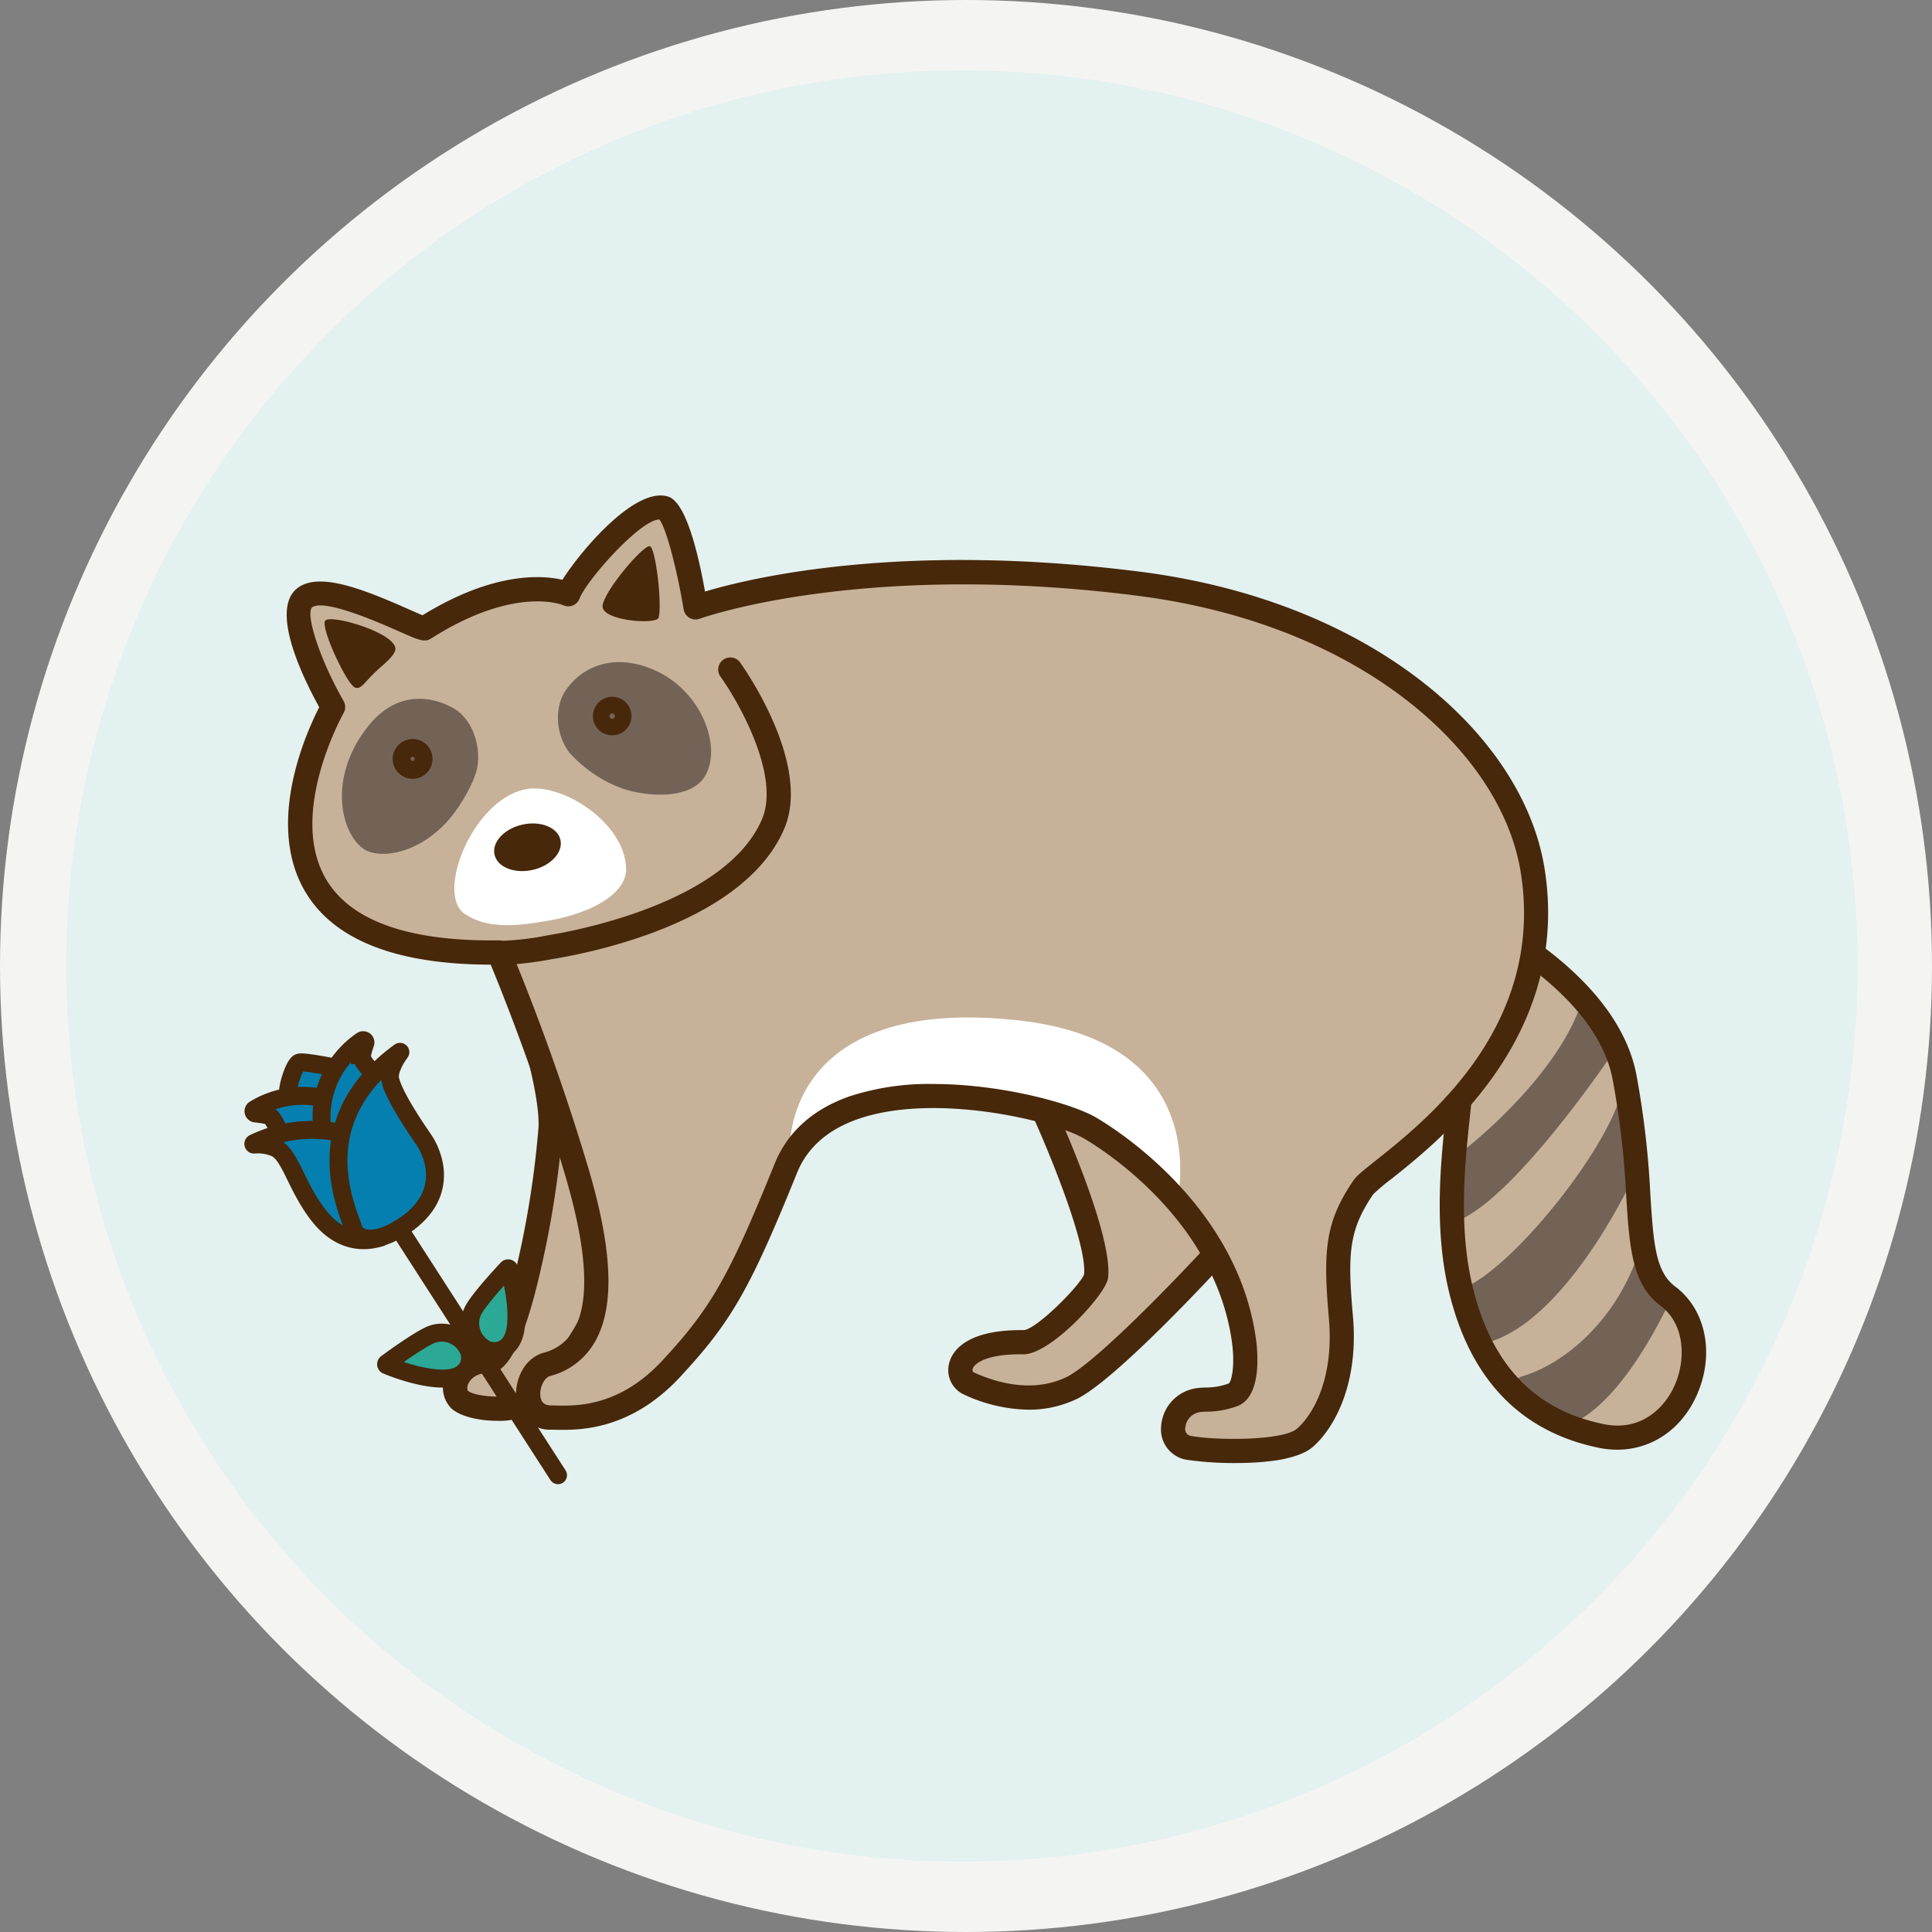 <svg xmlns="http://www.w3.org/2000/svg" width="322.58" height="322.58" viewBox="0 0 322.58 322.58"><rect x="0" y="0" width="322.58" height="322.58" fill="#808080" stroke="none"/><g transform="translate(-682.889 -208)"><circle cx="161.29" cy="161.29" r="161.29" transform="translate(682.889 208)" fill="#f4f5f3"/><circle cx="149.551" cy="149.551" r="149.551" transform="translate(693.949 219.739)" fill="#e3f1f0"/><path d="M945.334,344.831l7.9,31.707-8.762,38.08-5.664,5.353-.4,4.145,9.188.7,20.112-28.583-.146-14.911-5.135-22-2.343-10.526Z" transform="translate(-177.843 18.926)" fill="#c7b299"/><path d="M943.743,426.3c-2.857,0-6.088-.644-7.669-2.087a4.921,4.921,0,0,1-.936-5.482,7.069,7.069,0,0,1,6.776-4.347c.892-.6,3.106-4.6,5.563-16a156.6,156.6,0,0,0,3.172-21.131c.337-7.868-6.895-28.194-6.968-28.4a2.02,2.02,0,1,1,3.8-1.359c.31.864,7.57,21.282,7.2,29.931a161.155,161.155,0,0,1-3.525,23.021c-3.545,15.829-6.585,17.972-9.092,17.972h-.017a3.145,3.145,0,0,0-3.016,1.489,1.663,1.663,0,0,0-.21,1.346c1.178,1.071,6.4,1.271,7.6.685,13.23-7.831,19.081-33.041,18.9-38.066a2.019,2.019,0,0,1,4.036-.146c.214,5.889-5.761,32.741-20.9,41.7A10.312,10.312,0,0,1,943.743,426.3Z" transform="translate(-177.843 18.926)" fill="#47280a"/><path d="M1037.126,375.2l5.951,26.365-9.41,10.833-12.036,2.954.109,4.815,14.909,2.255,26.938-23.843L1053.3,385.461Z" transform="translate(-177.843 18.926)" fill="#c7b299"/><path d="M1105.474,347.39s22.626.652,25.915,21.816c4.653,29.954,2.49,29.882,7.826,36.285s4.269,27.392-9.6,24.546-19.643-8.142-25.335-27.352,2.548-35.9-2.433-38.039S1105.474,347.39,1105.474,347.39Z" transform="translate(-177.843 18.926)" fill="#c7b299"/><path d="M1124.659,356.8c-3.507,10.5-15.6,21.707-22.073,26.243-2.812,1.97.6,10.184.6,10.184,9.575-2.591,26.936-28.477,26.936-28.477S1126.308,351.862,1124.659,356.8Z" transform="translate(-177.843 18.926)" fill="#736357"/><path d="M1134.262,398.421c-3.507,10.5-11.7,18.188-19.468,20.486-3.292.974,2.843,9.44,7.1,8.287,9.575-2.592,17.832-21.289,17.832-21.289Z" transform="translate(-177.843 18.926)" fill="#736357"/><path d="M1131.127,372.621c-3.507,10.5-19.2,29.6-26.974,31.893,0,0-.034,9.824,4.275,8.877,13.276-2.918,24.449-26.618,24.449-26.618S1132.776,367.683,1131.127,372.621Z" transform="translate(-177.843 18.926)" fill="#736357"/><path d="M1130.748,431.127a15.166,15.166,0,0,1-3.054-.315c-13.088-2.685-21.508-11.448-25.026-26.045-2.586-10.731-1.353-22.093-.452-30.39.483-4.451,1.145-10.549.207-11.458a4.47,4.47,0,0,1-2.38-2.555c-2.087-5.244,2.781-17.01,3.778-19.315l.813-1.88,1.869.839c.979.441,24.024,10.981,27.441,28.447a148.845,148.845,0,0,1,2.344,20.092c.515,8.012.826,12.849,4.137,15.327,5.186,3.882,6.657,11.374,3.58,18.219C1141.44,427.8,1136.427,431.127,1130.748,431.127Zm-24.026-86.5c-1.971,5.068-3.878,11.855-2.926,14.247.12.3.224.346.257.361,3.7,1.584,3.094,7.153,2.179,15.582-.869,8-2.058,18.96.363,29.007,3.162,13.124,10.33,20.659,21.911,23.035,6.028,1.239,10.056-2.505,11.814-6.418,1.939-4.311,1.765-10.274-2.316-13.329-4.8-3.594-5.2-9.764-5.747-18.3a145.135,145.135,0,0,0-2.278-19.575C1127.486,356.483,1112.124,347.443,1106.722,344.623Z" transform="translate(-177.843 18.926)" fill="#47280a"/><path d="M955.466,288.584c1.067-2.846,13.355-14.69,15.472-14.244,2.551.537,4.625,14.754,4.625,14.754s18.365-7.72,65.691-3.593c39.847,3.476,52.2,16.838,60.538,23.131,7.5,5.662,12.539,11.476,15.384,24.994s-8.547,39.48-29.707,53.723c-3.365,2.264-6.4,14.229-3.558,24.9s-4.294,16.9-7.5,19.751-13.863-1.651-17.776-2.363.3-6.2,1.367-6.554,2.865-.131,5.711-.842.864-4.588,2.382-7.6c3.333-6.619-13.967-29.532-20.726-34.156s-47.06-18.392-56.31,3.664-9.762,19.871-17.927,32.333c-6.759,10.316-18,9.644-21.2,9.288-2.828-.314-4.419-5.37-1-7.274,4.372-2.436,6.693-3.042,7.4-4.821,1.308-3.269,1.423-8.182-2.134-28.815a120.434,120.434,0,0,0-12.516-36.091c-50.335-.438-28.216-41.638-28.216-41.638s-6.327-16.165-3.7-18.354c2.287-1.9,18.287,5.644,19,5.192C946.129,284.207,955.466,288.584,955.466,288.584Z" transform="translate(-177.843 18.926)" fill="#c7b299"/><path d="M936.476,307.333c2.878,1.643,4.595,5.821,3.965,9.775-.35,2.2-2.637,6.391-4.776,8.836-5.164,5.9-11.8,6.639-14.313,4.812-3.772-2.747-5.948-12.048.984-20.6C927.019,304.387,932.809,305.24,936.476,307.333Z" transform="translate(-177.843 18.926)" fill="#736357"/><path d="M955.17,304.363c-1.824,2.692-1.756,7.169.583,10.317a22.1,22.1,0,0,0,9.091,6.122c4.8,1.5,11.3,1.515,13.53-2.032,3.021-4.817-.4-14.442-8.6-17.909C963.072,298.023,957.823,300.45,955.17,304.363Z" transform="translate(-177.843 18.926)" fill="#736357"/><path d="M1032.459,424.446a26.335,26.335,0,0,1-10.862-2.57,4.484,4.484,0,0,1-2.416-5.08c.381-1.709,2.318-5.638,12.02-5.638l.448,0c2.07-.077,9.261-7.28,10.093-9.285.5-5.147-6-20.8-8.571-26.438l3.675-1.675c1,2.2,9.758,21.667,8.893,28.721-.327,2.666-9.545,12.716-14.1,12.716h-.037c-6.237-.092-8.269,1.581-8.475,2.469a.5.5,0,0,0,.144.53c5.755,2.616,11.1,2.907,15.452.842,4.811-2.283,18.507-16.532,23.379-21.83l2.973,2.734c-1.847,2.009-18.231,19.713-24.62,22.745A18.476,18.476,0,0,1,1032.459,424.446Zm9.308-22.634Z" transform="translate(-177.843 18.926)" fill="#47280a"/><path d="M944.7,350.2c-1.342,0-1.645-.254-1.984-.539a2.02,2.02,0,0,1,1.8-3.5,47.416,47.416,0,0,0,7.637-.912c4.933-.8,29.849-5.5,35.8-19.375,3.129-7.29-3.937-19.67-6.925-23.825a2.02,2.02,0,0,1,3.279-2.361c.493.685,12.028,16.9,7.359,27.78-6.618,15.418-31.424,20.56-38.869,21.769A58.917,58.917,0,0,1,944.7,350.2Zm.611-3.634h0Zm0,0Zm0,0h0Zm0,0Zm0,0Z" transform="translate(-177.843 18.926)" fill="#47280a"/><path d="M992.6,381.217s15.123-11.706,25.518-8.971,26.053,3.411,29.253,8.237c.775,1.167,9.713,10.2,9.713,10.2s7.574-27.654-26.61-31.271C991.13,355.246,992.6,381.217,992.6,381.217Z" transform="translate(-177.843 18.926)" fill="#fff"/><path d="M1067.016,433.353a55.25,55.25,0,0,1-8.18-.55,5.118,5.118,0,0,1-4.247-5.43,6.894,6.894,0,0,1,6.417-6.569c.372-.044.726-.054,1.1-.064a10.944,10.944,0,0,0,3.793-.676c.459-.347,1.071-2.971.527-6.9-3-21.652-23.992-33.6-24.884-34.1-5.217-2.914-24.864-7.613-37.632-3.119-5.01,1.765-8.409,4.778-10.1,8.958-7.87,19.447-10.968,24.858-19.5,34.056-8.423,9.084-17.1,8.91-20.809,8.838-.258-.005-.494-.01-.707-.011a5.614,5.614,0,0,1-5.838-5c-.413-3.045,1.2-6.91,4.535-7.848a8.039,8.039,0,0,0,5.141-3.966c2.614-4.732,2.11-13.325-1.5-25.542-4.918-16.653-10.729-31.089-12.468-35.293-15.8-.027-26.221-4.131-30.982-12.209-6.716-11.4.245-26.676,2.352-30.776-3.088-5.6-8.353-16.752-3.394-20.057,3.662-2.442,10.737.349,18.281,3.684.846.374,1.773.784,2.367,1.021,11.822-7.279,19.918-6.714,23.35-5.92,2.964-4.69,11.768-15.2,17.317-13.982.956.212,3.774.839,6.495,15.945,7.481-2.249,32.734-8.38,72.6-3.319,18.3,2.324,34.525,8.618,46.924,18.2,11.541,8.922,18.881,20.1,20.668,31.482,4.385,27.923-17.442,45.245-25.66,51.767a31.169,31.169,0,0,0-2.977,2.515c-4.008,5.934-4.323,9.679-3.376,20.391.956,10.821-2.813,18.329-6.658,21.748C1077.568,432.769,1071.952,433.353,1067.016,433.353Zm-50.5-63.288c11.38,0,22.9,3.186,27,5.473.964.539,23.644,13.452,26.915,37.073.315,2.271,1.015,9.794-3.193,11.266a15,15,0,0,1-5.017.9c-.271.008-.514.011-.739.038a2.9,2.9,0,0,0-2.851,2.673,1.152,1.152,0,0,0,.909,1.336c4.621.813,15.526.766,17.756-1.216,3.111-2.765,6.142-9.045,5.318-18.373-1.014-11.469-.586-16.141,4.061-23.018.541-.8,1.558-1.623,3.806-3.408,8.438-6.7,28.2-22.38,24.18-47.975-1.627-10.357-8.427-20.625-19.148-28.913-11.83-9.143-27.377-15.157-44.963-17.39-46-5.842-72.717,3.753-72.983,3.849a2.019,2.019,0,0,1-2.693-1.568c-1.012-6.183-2.84-13.475-4.045-15h-.006c-3.165,0-12.186,10.175-13.315,13.188a2.02,2.02,0,0,1-2.737,1.125c-.16-.069-8.065-3.333-22.043,5.546-1.114.709-1.945.342-5.428-1.2-3.04-1.343-12.286-5.432-14.408-4.017-1.216.81.95,8.2,5.211,15.673a2.025,2.025,0,0,1,0,2c-.094.165-9.4,16.786-2.923,27.757,4.111,6.961,13.815,10.4,28.812,10.2h.025a2.019,2.019,0,0,1,1.857,1.225,379.154,379.154,0,0,1,13.144,36.972c3.979,13.478,4.359,22.846,1.158,28.638a12.052,12.052,0,0,1-7.582,5.9c-1.016.285-1.821,1.977-1.626,3.415.141,1.037.712,1.5,1.853,1.506.231,0,.489.006.77.012,3.44.072,10.575.211,17.766-7.546,8.1-8.741,11.077-13.956,18.714-32.824,2.145-5.3,6.351-9.087,12.5-11.253A42.562,42.562,0,0,1,1016.515,370.065Z" transform="translate(-177.843 18.926)" fill="#47280a"/><path d="M914.974,292.793c-.547,1.568,3.671,10.472,4.984,11.055,1.082.481,1.623-.948,3.812-2.918,1.246-1.122,2.69-2.271,2.954-3.264C927.467,294.88,915.474,291.36,914.974,292.793Z" transform="translate(-177.843 18.926)" fill="#47280a"/><path d="M969.208,280.265c-1.169-.13-7.73,7.63-7.87,10-.145,2.48,9.066,3.165,9.374,1.933C971.3,289.86,970.193,280.374,969.208,280.265Z" transform="translate(-177.843 18.926)" fill="#47280a"/><path d="M929.627,319.11a3.324,3.324,0,1,1,1.995-.666h0A3.311,3.311,0,0,1,929.627,319.11Zm.891-2.134h0Zm-1.1-1.467a.347.347,0,0,0-.068.485.346.346,0,0,0,.484.068h0Zm.208-.07a.343.343,0,0,0-.207.069l.416.553a.346.346,0,0,0,.068-.484A.346.346,0,0,0,929.622,315.439Z" transform="translate(-177.843 18.926)" fill="#47280a"/><path d="M962.957,311.849a3.216,3.216,0,1,1,1.927-.646A3.214,3.214,0,0,1,962.957,311.849Zm-.458-3.281a.455.455,0,1,0,.814-.21.461.461,0,0,0-.3-.177.45.45,0,0,0-.338.087.463.463,0,0,0-.177.3Z" transform="translate(-177.843 18.926)" fill="#47280a"/><path d="M938.322,341.655c3.536,2.375,7.91,2.224,14,1.137,7.945-1.418,12.971-4.829,12.946-8.585-.051-7.688-10.768-14.647-16.957-13.318C939.6,322.761,933.423,338.364,938.322,341.655Z" transform="translate(-177.843 18.926)" fill="#fff"/><ellipse cx="5.639" cy="3.877" rx="5.639" ry="3.877" transform="translate(764.615 346.908) rotate(-12.558)" fill="#47280a"/><path d="M941.914,414.38c1.327.648,4.407.538,4.943-3.768.459-3.675-.737-8.325-1.1-9.608a.187.187,0,0,0-.324-.1c-1,1.069-5,5.413-5.772,7.122A4.889,4.889,0,0,0,941.914,414.38Z" transform="translate(-177.843 18.926)" fill="#2ba896" stroke="#47280a" stroke-miterlimit="10" stroke-width="3"/><path d="M939.073,414.786c.487,1.394.017,4.44-4.322,4.467-3.7.024-8.182-1.71-9.414-2.218a.186.186,0,0,1-.061-.333c1.178-.865,5.962-4.329,7.749-4.9A4.89,4.89,0,0,1,939.073,414.786Z" transform="translate(-177.843 18.926)" fill="#2ba896" stroke="#47280a" stroke-miterlimit="10" stroke-width="3"/><g transform="translate(-177.843 18.926)"><path d="M916.258,367.237s-4.628-.923-5.51-.756-2.263,4.567-1.865,5.507a34.6,34.6,0,0,0,2.341,3.634l7.795-4.1Z" fill="#057faf" stroke="#47280a" stroke-miterlimit="10" stroke-width="3"/><path d="M903.4,374.987a.379.379,0,0,1-.159-.7,15.409,15.409,0,0,1,15.926-.053c9.392,5.3-11.121,6.314-11.121,6.314s-1.149-4.94-2.608-5.255A18.363,18.363,0,0,0,903.4,374.987Z" fill="#057faf" stroke="#47280a" stroke-miterlimit="10" stroke-width="3"/><path d="M921.727,363.252a.379.379,0,0,0-.573-.435,15.41,15.41,0,0,0-6.632,14.48c.941,10.742,10.346-7.516,10.346-7.516s-4.023-3.088-3.707-4.548A18.4,18.4,0,0,1,921.727,363.252Z" fill="#057faf" stroke="#47280a" stroke-miterlimit="10" stroke-width="3"/><path d="M903.1,379.959a22.422,22.422,0,0,1,16.073-1.322.121.121,0,0,1,.08.08l5.039,16.561c.02.067.025.427-.044.441-.9.185-5.8,2-10.252-3.642-3.885-4.919-4.766-10.314-7.393-11.382a7.376,7.376,0,0,0-3.432-.515A.117.117,0,0,1,903.1,379.959Z" fill="#057faf" stroke="#47280a" stroke-miterlimit="10" stroke-width="3"/><path d="M927.484,364.7c.054-.039.126.028.086.081-.653.848-2.011,3.042-1.7,4.489.611,2.883,4.636,8.662,5.711,10.241,1.273,1.871,4.859,9.307-4.186,14.731-4.887,2.93-7.188,1.267-7.534.279C918.368,390.268,911.86,376.107,927.484,364.7Z" fill="#057faf" stroke="#47280a" stroke-miterlimit="10" stroke-width="3"/><line x2="26.508" y2="41.148" transform="translate(927.391 394.237)" fill="#ef5542" stroke="#47280a" stroke-linecap="round" stroke-miterlimit="10" stroke-width="3"/></g></g></svg>